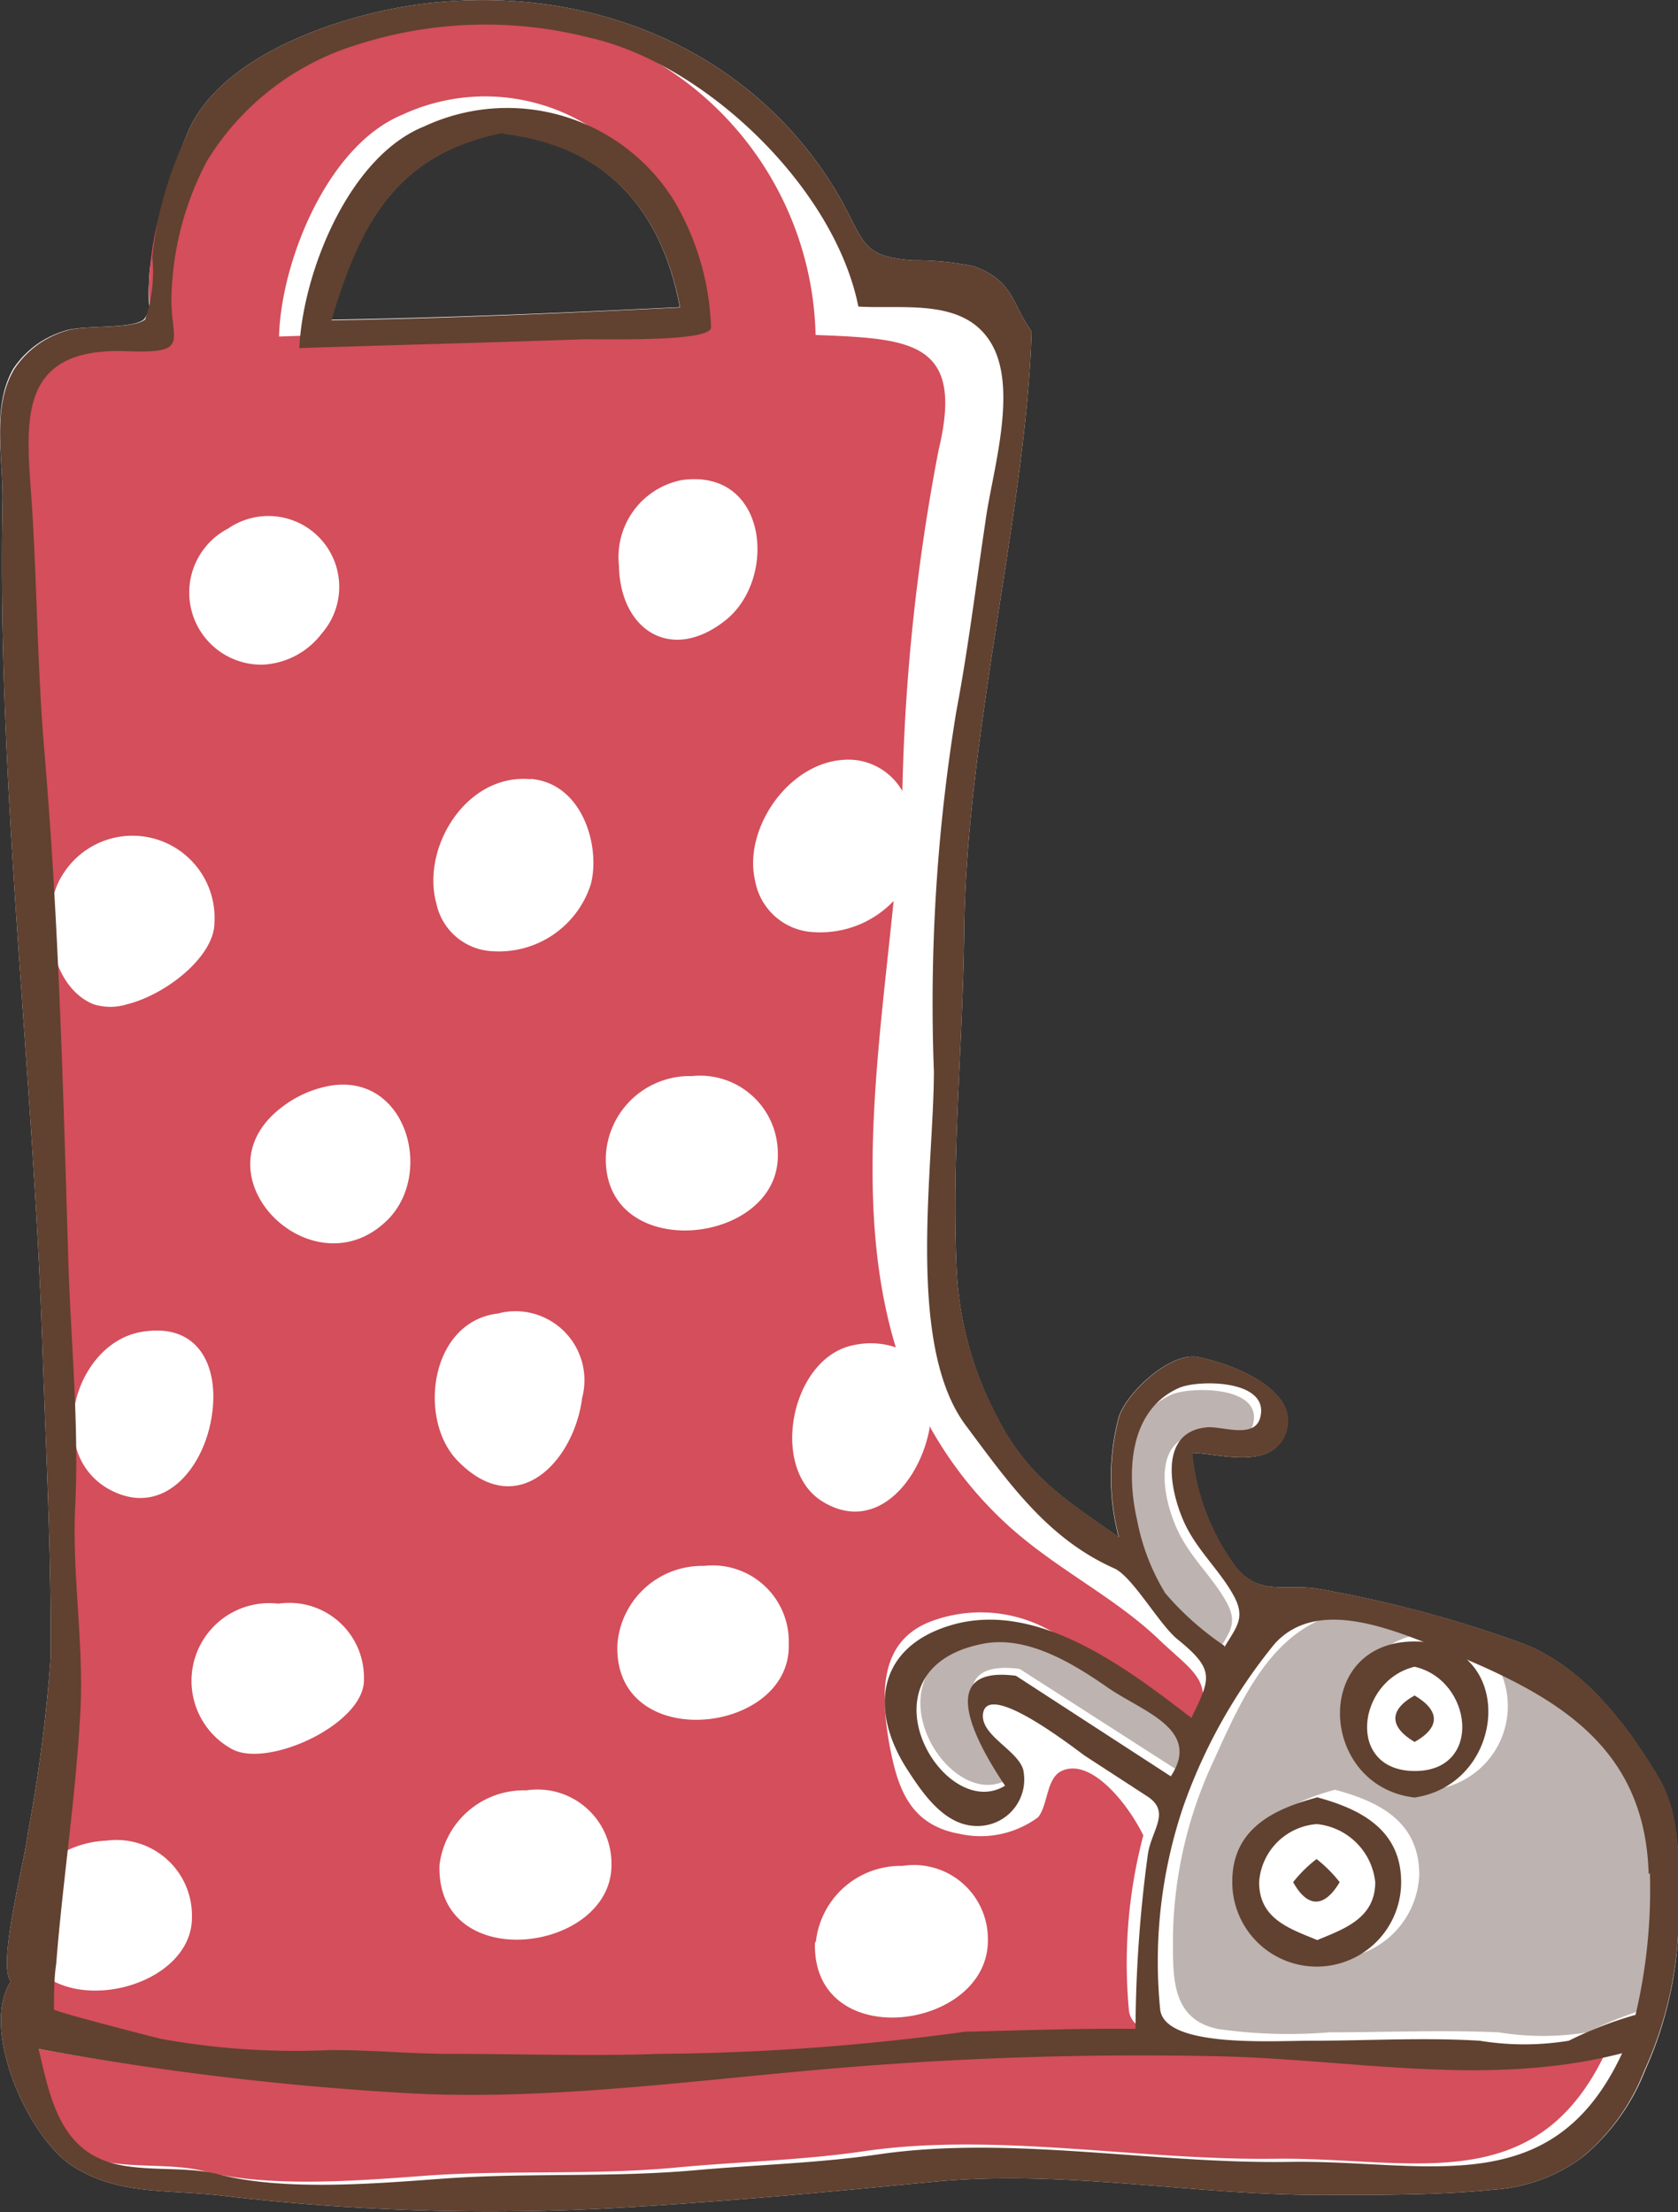 <svg id="Boots" xmlns="http://www.w3.org/2000/svg" viewBox="0 0 53.76 70.86"><rect x="0" y="0" width="53.76" height="70.86" fill="#333333" stroke="none"/><defs><style>.cls-1{fill:#fff;}.cls-2{fill:#d44e5b;}.cls-3{fill:#bdb3b0;}.cls-4{fill:#614130;}</style></defs><title>willa_boots</title><g id="Willia"><g id="fill"><path class="cls-1" d="M54.36,58.27c-1.06-1.78-2.5-3.67-4.54-4.37a38.62,38.62,0,0,0-6.39-1.69c-1.06-.17-1.94.28-2.71-0.82a7.27,7.27,0,0,1-1.31-3.53c0.81,0,2.54.59,3-.63,0.51-1.46-1.91-2.27-2.81-2.44s-2.3,1.15-2.54,1.93a7.54,7.54,0,0,0,0,3.84c-1.7-1.19-2.92-1.94-3.87-3.8A11.12,11.12,0,0,1,31.87,42c-0.17-3.64.2-7.24,0.24-10.85,0.07-6.35,2-13.6,2.16-19.22-0.62-.82-0.56-1.63-1.86-2.08a8.94,8.94,0,0,0-1.93-.19c-1.71-.12-1.54-0.6-2.41-2.11C25.3,2.85,20,.72,14.57,1.47c-2.44.34-6.45,1.64-7.4,4.26a14,14,0,0,0-1,3.41C6.08,9.54,6,9.93,6,10.29a5,5,0,0,0,0,.84,0.78,0.78,0,0,1-.17.42c-0.38.33-2,.17-2.54,0.37a3,3,0,0,0-1.65,1.22C0.94,14.38,1.33,16,1.3,17.4c-0.18,9.13,1,18.24,1.29,27.35,0.11,3.21.28,6.47,0.25,9.69A49.6,49.6,0,0,1,2.12,60c-0.12,1-1,4.28-.55,4.79-1,1.5.53,5,2,5.93s3,0.72,4.83.94a73.12,73.12,0,0,0,12.47.39c3.4-.19,6.84-0.51,10.22-0.84,4.32-.42,8.52.47,12.86,0.42,1.68,0,3.45,0,5.12-.17a5.34,5.34,0,0,0,2.86-1.05,6.83,6.83,0,0,0,2-2.78A12.16,12.16,0,0,0,55,62.79C55,61.35,55.12,59.55,54.36,58.27ZM11.83,11.56c0.94-3.15,2.11-5.3,5.5-6v0C20.61,6,22.41,8,23,11.16,19.28,11.34,15.56,11.5,11.83,11.56Z" transform="translate(-1.22 -1.32)"/><path class="cls-2" d="M37.85,60.11c-0.55-1.11-1.72-2.49-2.62-2.06-0.49.23-.43,1.08-0.75,1.48a3.1,3.1,0,0,1-2.53.53c-1.66-.3-2-1.59-2.25-2.94-0.28-1.67-.29-3.36,1.54-3.93a4.53,4.53,0,0,1,4,.6c0.38,0.25,3.08,3,3.85,3.2,0.21-.42.43-0.83,0.67-1.23,0.06-.79-0.62-1.15-1.49-2-1.4-1.3-3.1-2.13-4.6-3.44A12.48,12.48,0,0,1,31,47v0.08c-0.31,1.7-1.74,3.39-3.44,2.33s-1-4.6,1-5a2.52,2.52,0,0,1,1.36.07c-1.34-4.39-.56-9.46-0.07-14.3a3.24,3.24,0,0,1-2.53,1,2,2,0,0,1-1.91-1.66c-0.4-1.73,1.22-4,3.16-3.86a2,2,0,0,1,1.56,1,64.79,64.79,0,0,1,1.16-10.92c0.85-3.51-.91-3.57-3.94-3.69a10.46,10.46,0,0,0-7.9-9.9A13.44,13.44,0,0,0,12,2.42,8.57,8.57,0,0,0,7.15,6.14,9.77,9.77,0,0,0,6,10.29c-0.1,1.62.73,2-1.47,1.94-3.64-.13-3.14,2.53-3,5.06s0.17,5.15.39,7.74c0.46,5.4.59,10.71,0.74,16.13,0.07,2.7.36,5.43,0.23,8.13-0.11,2.23.29,4.45,0.16,6.69C3,57.3,2.92,58.61,2.83,59.92a8.1,8.1,0,0,1-.28,1.24,3.2,3.2,0,0,1,2.08-.88,2.42,2.42,0,0,1,2.74,2.41c0.06,2.46-4.65,3.44-5.41.92-0.22,1.26-.2,2.38.64,2.63a33,33,0,0,0,10.16,1.22c3.62-.11,7.25.31,10.87,0.05,2.27-.16,4.47-0.41,6.74-0.45,0.85,0,1.68-.34,2.53-0.3a22.61,22.61,0,0,0,2.37.19c0.8,0,1.64-.41,2.41-0.38a3.36,3.36,0,0,1-.07-0.42,0.68,0.68,0,0,1-.22-0.42A16.09,16.09,0,0,1,37.85,60.11ZM24.45,21.2c-1.74,1.37-3.37.29-3.4-1.77a2.51,2.51,0,0,1,2-2.73C25.83,16.3,26.14,19.88,24.45,21.2ZM14.1,5a6.29,6.29,0,0,1,8,2.37,8.5,8.5,0,0,1,1.22,4.07c0,0.48-3.53.36-4.16,0.38-3,.11-6,0.18-9,0.28C10.22,9.73,11.69,6,14.1,5ZM8.53,18.25a2.27,2.27,0,0,1,3,3.36,2.53,2.53,0,0,1-1.87,1A2.31,2.31,0,0,1,8.53,18.25ZM3.22,29.35a2.63,2.63,0,0,1,4.87,1.53c0,1.06-1.52,2.29-2.8,2.61a1.79,1.79,0,0,1-1.07,0C2.81,32.93,2.45,30.55,3.22,29.35ZM4.67,49c-2-1.17-1.08-4.56,1-5,1.94-.38,2.57,1.13,2.34,2.64C7.77,48.36,6.42,50,4.67,49Zm3.95,8.33a2.49,2.49,0,0,1,1.52-4.64,2.39,2.39,0,0,1,2.74,2.42C12.92,56.55,9.75,58,8.62,57.33Zm4.95-16.87c-2.42,2.26-6.23-1.6-3.23-3.74a3.53,3.53,0,0,1,1.45-.62C14.27,35.68,15.16,39,13.57,40.46Zm4.66-14.19c1.67,0.15,2.23,2.18,1.92,3.37A3.09,3.09,0,0,1,17,31.79a1.93,1.93,0,0,1-1.8-1.53C14.71,28.47,16.16,26.09,18.22,26.28Zm-1,17.11a2.21,2.21,0,0,1,2.64,2.72c-0.25,2-2.07,4-4,2C14.59,46.77,15,43.61,17.22,43.39ZM15.3,61.07a2.72,2.72,0,0,1,2.78-2.4A2.37,2.37,0,0,1,20.81,61C20.89,63.86,15.2,64.63,15.3,61.07Zm5.33-22.72a2.69,2.69,0,0,1,2.76-2.56,2.49,2.49,0,0,1,2.75,2.48C26.23,41.24,20.52,41.83,20.63,38.35ZM21,54a2.72,2.72,0,0,1,2.77-2.52A2.44,2.44,0,0,1,26.49,54C26.56,56.9,20.87,57.51,21,54Zm6.36,9.51a2.73,2.73,0,0,1,2.77-2.42,2.37,2.37,0,0,1,2.74,2.35C32.92,66.37,27.23,67.13,27.33,63.55Z" transform="translate(-1.22 -1.32)"/><path class="cls-2" d="M39.87,67.11a116.28,116.28,0,0,0-13.38.47c-4.19.38-8.67,1-12.87,0.7A95,95,0,0,1,2,66.87c0.31,1.24.61,2.87,1.91,3.48,1.09,0.51,2.67.21,3.85,0.52,2.07,0.54,5,.3,7.14.14,2.7-.19,5.38,0,8.1-0.27,2-.18,4-0.23,5.89-0.51,4.23-.62,8.83.3,13.17,0.24S50.45,71.83,52.69,67C48.44,68.14,44.17,67.22,39.87,67.11Z" transform="translate(-1.22 -1.32)"/><path class="cls-3" d="M32.85,53.75c-4.18.8-1.3,5.78,0.69,4.55-0.73-1.09-2.44-3.89.35-3.52l5,3.21c1-1.5-.79-2-2-2.83S34.28,53.48,32.85,53.75Z" transform="translate(-1.22 -1.32)"/><path class="cls-3" d="M54.69,61.08h0c-0.11-3.88-2.66-5.51-5.81-6.86a2.69,2.69,0,0,1-1.71,4.42c-3.07-.41-3.29-5,0-5l0.24,0c-1.65-.12-2.72-1.23-4.39-0.17-1.51.95-2.28,2.87-3,4.43a13.77,13.77,0,0,0-1.22,5.41c0,1.3-.08,2.67,1.42,3a16,16,0,0,0,3.6.11c1.83,0,3.58-.08,5.41,0a8.84,8.84,0,0,0,2.85,0,12.39,12.39,0,0,1,2.14-.83A17.47,17.47,0,0,0,54.69,61.08ZM44,64.06a2.82,2.82,0,0,1-2.71-2.7c0-1.68,1.33-2.34,2.7-2.71h0c1.38,0.37,2.7,1,2.7,2.72A2.8,2.8,0,0,1,44,64.06Z" transform="translate(-1.22 -1.32)"/><path class="cls-3" d="M38.32,52.57a9.34,9.34,0,0,0,1.9,1.69c0.38-.64.66-0.92,0.32-1.57-0.43-.82-1.19-1.47-1.6-2.37-0.49-1.05-.82-2.94.73-3.07,0.48,0,1.53.39,1.7-.33,0.29-1.21-2-1.19-2.61-.93-1.64.73-1.66,2.79-1.34,4.23A7,7,0,0,0,38.32,52.57Z" transform="translate(-1.22 -1.32)"/></g><g id="outline"><path class="cls-4" d="M10.81,12.47c0.11-2.41,1.58-6.13,4-7.1a6.29,6.29,0,0,1,8,2.37A8.5,8.5,0,0,1,24,11.81c0,0.48-3.53.36-4.16,0.38C16.82,12.3,13.81,12.37,10.81,12.47Zm6.53-6.89c-3.39.67-4.56,2.83-5.5,6,3.72-.06,7.45-0.23,11.17-0.41C22.41,8,20.61,6,17.34,5.61" transform="translate(-1.22 -1.32)"/><path class="cls-4" d="M51.9,70.43a6.83,6.83,0,0,0,2-2.78A12.16,12.16,0,0,0,55,62.79c0-1.44.14-3.24-.63-4.52-1.06-1.78-2.5-3.67-4.54-4.37a38.62,38.62,0,0,0-6.39-1.69c-1.06-.17-1.94.28-2.71-0.82a7.27,7.27,0,0,1-1.31-3.53c0.81,0,2.54.59,3-.63,0.51-1.46-1.91-2.27-2.81-2.44s-2.3,1.15-2.54,1.93a7.54,7.54,0,0,0,0,3.84c-1.7-1.19-2.92-1.94-3.87-3.8A11.12,11.12,0,0,1,31.87,42c-0.17-3.64.2-7.24,0.24-10.85,0.07-6.35,2-13.6,2.16-19.22-0.62-.82-0.56-1.63-1.86-2.08a8.94,8.94,0,0,0-1.93-.19c-1.71-.12-1.54-0.6-2.41-2.11C25.3,2.85,20,.72,14.57,1.47c-2.44.34-6.45,1.64-7.4,4.26A11.81,11.81,0,0,0,6.1,9.55a4.69,4.69,0,0,1-.23,2c-0.38.33-2,.17-2.54,0.37a3,3,0,0,0-1.65,1.22C0.94,14.38,1.33,16,1.3,17.4c-0.18,9.13,1,18.24,1.29,27.35,0.11,3.21.28,6.47,0.25,9.69A49.6,49.6,0,0,1,2.12,60c-0.12,1-1,4.28-.55,4.79-1,1.5.53,5,2,5.93s3,0.72,4.83.94a73.12,73.12,0,0,0,12.47.39c3.4-.19,6.84-0.51,10.22-0.84,4.32-.42,8.52.47,12.86,0.42,1.68,0,3.45,0,5.12-.17A5.34,5.34,0,0,0,51.9,70.43Zm2.18-9.11a17.47,17.47,0,0,1-.46,4.54,12.39,12.39,0,0,0-2.14.83,8.84,8.84,0,0,1-2.85,0c-1.83-.11-3.58,0-5.41,0-1.26,0-4.68.23-4.83-1a15.49,15.49,0,0,1,.74-6.5,17.3,17.3,0,0,1,2.94-5.23c1.31-1.42,3.55-.53,5.2.13,3.58,1.44,6.65,3,6.77,7.26M33.77,55c-2.79-.37-1.08,2.43-0.35,3.52-2,1.23-4.87-3.75-.69-4.55,1.43-.27,2.92.67,4,1.42s3,1.32,2,2.83m1.72-4.18a9.34,9.34,0,0,1-1.9-1.69,7,7,0,0,1-.9-2.34c-0.33-1.44-.3-3.5,1.34-4.23,0.6-.27,2.9-0.28,2.61.93-0.17.72-1.22,0.29-1.7,0.33-1.56.13-1.22,2-.73,3.07,0.42,0.9,1.17,1.55,1.6,2.37C41.12,53.16,40.83,53.44,40.45,54.08ZM32.15,66.4a76,76,0,0,1-9.77.71c-2.24.08-4.51,0-6.75,0-1.3,0-2.56-.13-3.85-0.12a24.19,24.19,0,0,1-5.4-.36c-0.26-.06-3.44-0.88-3.43-0.94,0-.49,0-1,0.07-1.46,0.21-2.66.62-5.29,0.77-8,0.13-2.24-.27-4.46-0.16-6.69,0.13-2.7-.16-5.43-0.23-8.13C3.24,36.08,3.1,30.78,2.64,25.37c-0.22-2.59-.23-5.16-0.39-7.74s-0.65-5.19,3-5.06c2.2,0.08,1.37-.32,1.47-1.94A9.77,9.77,0,0,1,7.85,6.48a8.57,8.57,0,0,1,4.82-3.73,13.44,13.44,0,0,1,7.45-.22c3.69,0.83,7.84,4.8,8.6,8.61,1.46,0.09,3.41-.29,4.27,1.2s0,4.16-.2,5.7c-0.3,2-.55,4.06-0.93,6.06a57.87,57.87,0,0,0-.72,11.54c0,3.05-.91,8.7,1,11.31,1.39,1.86,2.63,3.65,4.78,4.61,0.57,0.25,1.42,1.76,2,2.25,1.24,1,1.09,1.26.47,2.54-2.13-1.64-5-3.82-7.77-2.95-2.33.73-2.53,2.74-1.34,4.59,0.51,0.79,1.23,1.86,2.3,1.82A1.49,1.49,0,0,0,34,58c-0.19-.62-1.32-1.07-1.29-1.74,0.07-1.2,3,1.12,3.28,1.31l2,1.3c0.76,0.51.1,1.08,0,1.89a42.65,42.65,0,0,0-.39,5.55C35.75,66.29,33.95,66.36,32.15,66.4Zm-29.81.53a95,95,0,0,0,11.78,1.43c4.2,0.26,8.68-.32,12.87-0.7a116.23,116.23,0,0,1,13.38-.47c4.3,0.11,8.56,1,12.82-.1-2.24,4.83-6.28,3.41-10.66,3.48s-8.94-.86-13.17-0.24c-1.89.28-3.88,0.33-5.89,0.51-2.72.24-5.4,0.07-8.1,0.27-2.17.16-5.07,0.4-7.14-.14-1.18-.31-2.76,0-3.85-0.52C3,69.81,2.75,68.14,2.44,66.89" transform="translate(-1.22 -1.32)"/><path class="cls-4" d="M43.4,58.9c-1.37.37-2.71,1-2.7,2.71a2.7,2.7,0,0,0,5.41,0c0-1.69-1.32-2.35-2.7-2.72m0,4.57c-0.87-.36-1.85-0.67-1.85-1.85a2,2,0,0,1,1.85-1.86,2.09,2.09,0,0,1,1.87,1.86c0,1.16-1,1.5-1.87,1.86" transform="translate(-1.22 -1.32)"/><path class="cls-4" d="M43.4,60.87a4.25,4.25,0,0,0-.75.74c0.46,0.83,1,.83,1.49,0a4.23,4.23,0,0,0-.74-0.74" transform="translate(-1.22 -1.32)"/><path class="cls-4" d="M46.54,55.63c-0.82.46-.82,1,0,1.49,0.82-.46.83-1,0-1.49" transform="translate(-1.22 -1.32)"/><path class="cls-4" d="M46.54,58.9c3-.45,3.3-5,0-5s-3.07,4.64,0,5m0-4.19c1.86,0.42,2.21,3.35,0,3.34s-1.84-2.9,0-3.34" transform="translate(-1.22 -1.32)"/></g></g></svg>